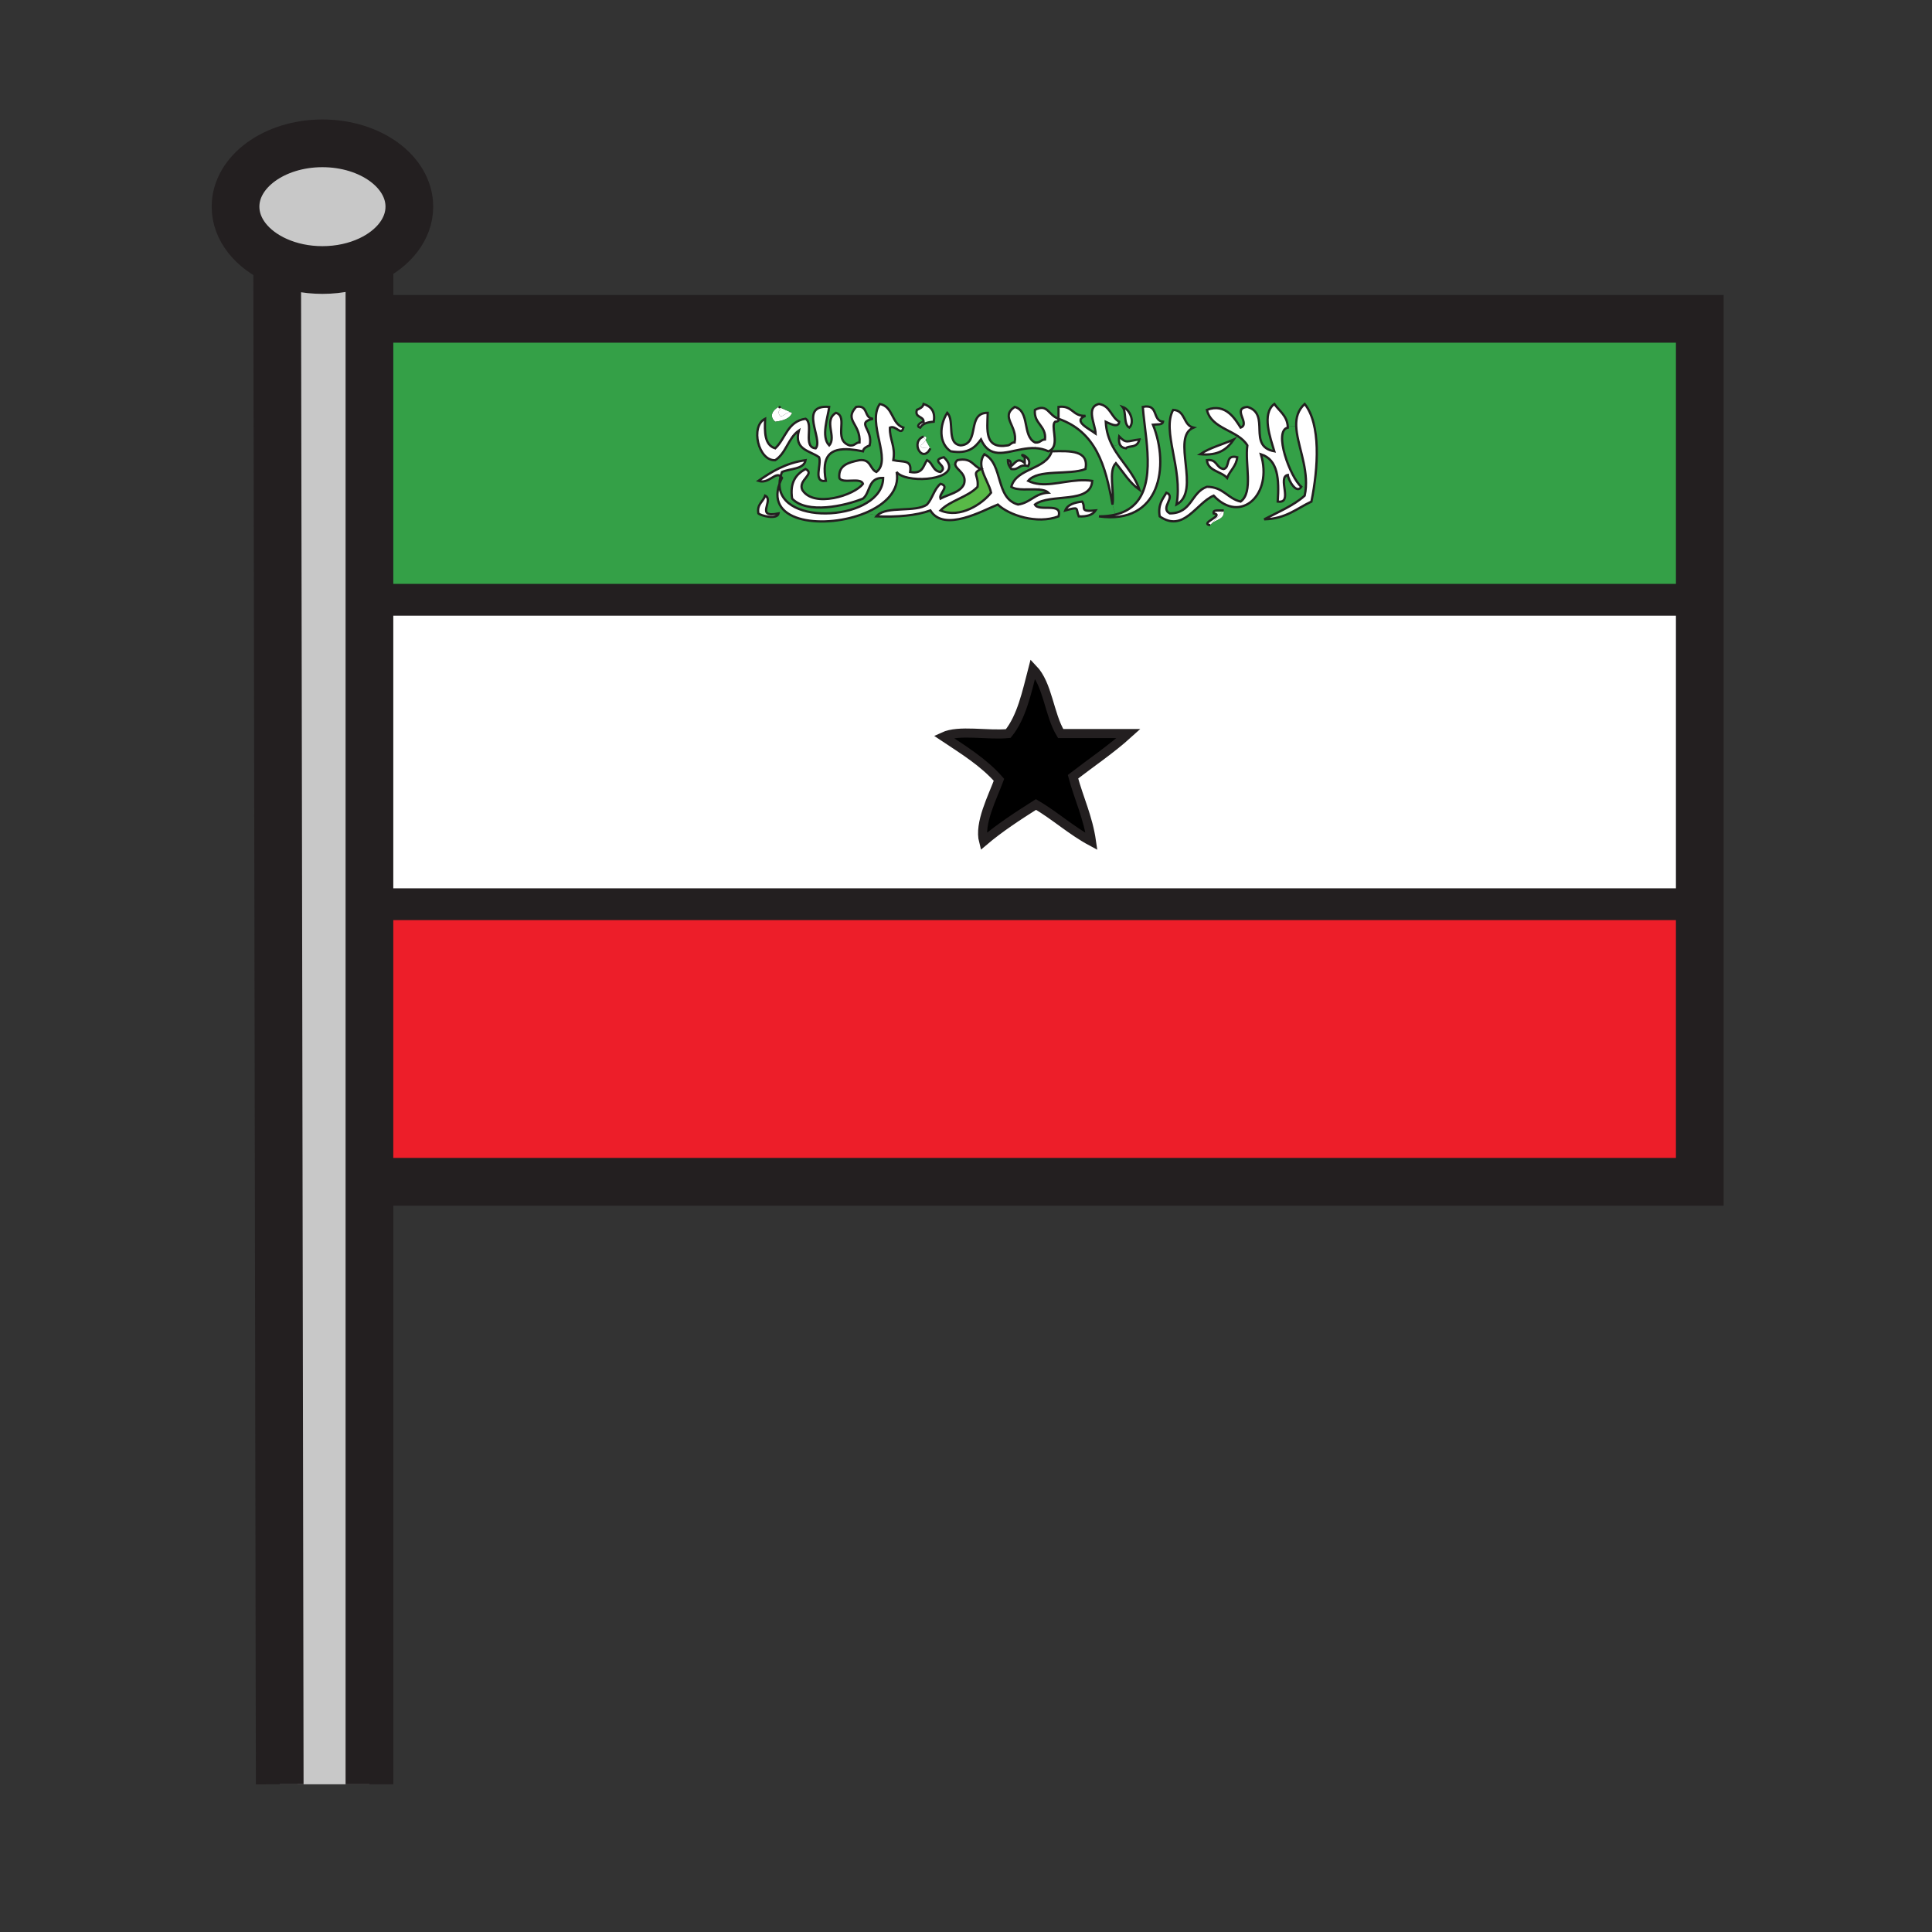 <?xml version="1.0" encoding="iso-8859-1"?>
<!-- Generator: Adobe Illustrator 12.0.1, SVG Export Plug-In . SVG Version: 6.00 Build 51448)  -->
<!DOCTYPE svg PUBLIC "-//W3C//DTD SVG 1.1//EN" "http://www.w3.org/Graphics/SVG/1.1/DTD/svg11.dtd">
<svg  version="1.1" id="Layer_1" xmlns="http://www.w3.org/2000/svg" xmlns:xlink="http://www.w3.org/1999/xlink" width="850.394" height="850.394"
	 viewBox="0 0 850.394 850.394" style="overflow:visible;enable-background:new 0 0 850.394 850.394;" xml:space="preserve">
<rect x="0" y="0" width="850.394" height="850.394" fill="#333333" stroke="none"/>
<g id="XMLID_1_">
	<g>
		<path style="fill:#C8C8C8;" d="M162.61,398v387.38h-39.49L122,114.77c5.8,2.59,12.62,4.08,19.92,4.08
			c7.62,0,14.73-1.63,20.69-4.43V264V398z"/>
		<polygon style="fill:#ED1E29;" points="748.18,398 748.18,520.17 168.56,520.17 167.44,398 		"/>
		<path style="fill:#FFFFFF;" d="M748.18,264v134H167.44l-1.23-134H748H748.18z M496.71,322.88c-9.95,0-19.9,0-29.85,0
			c-5.13-8.44-5.57-21.57-12.221-28.5c-2.699,10.42-4.97,21.27-10.85,28.5c-9.07,0.9-21.7-1.79-28.5,1.36
			c8.69,5.78,17.66,11.29,24.42,19c-2.8,7.62-8.87,19.15-6.78,27.14c7.101-6.02,15.04-11.19,23.07-16.28
			c8.54,5.04,15.6,11.54,24.43,16.28c-1.529-10.68-5.55-18.87-8.14-28.5C480.46,335.58,489.12,329.76,496.71,322.88z"/>
		<path style="fill:#FFFFFF;" d="M748,264H166.21l-1.14-123.66h583.11v37.12V264H748z M172.02,259.84c189.99,0,379.99,0,569.98,0
			c0-36.9,0-73.78,0-110.68c-189.5,0-379,0-568.49,0c-1.73,0.22-1.62,2.06-1.49,3.91C172.02,188.66,172.02,224.25,172.02,259.84z"/>
		<path style="fill:#FFFFFF;" d="M574.27,177.81c7.141,8.86,6,28.02,2.971,42.97c-6.46,3.01-11.16,7.57-20.78,7.81
			c6.18-3.26,12.93-6.02,17.81-10.42c0.28-1.26,0.45-2.51,0.521-3.76c0.66-9.73-3.96-19.16-4.24-26.85
			C570.42,183.86,571.3,180.55,574.27,177.81z"/>
		<path style="fill:#34A047;" d="M570.55,187.56c0.28,7.69,4.9,17.12,4.24,26.85l-2-0.14c-4.91-4.14-12.44-24.69-5.94-26.05
			c0-0.16-0.01-0.32-0.02-0.47L570.55,187.56z"/>
		<path style="fill:#FFFFFF;" d="M538.65,224.68c0.52,3.75-2.99,3.96-5,5.48L538.65,224.68z"/>
		<path style="fill:#FFFFFF;" d="M543.1,193.43c-2.819,4.04-6.52,7.31-14.84,6.51C532.43,197.09,538.19,195.63,543.1,193.43z"/>
		<path style="fill:#FFFFFF;" d="M531.23,202.55c4.659-0.62,3.92,3.5,7.42,3.9c3.02-0.81,0.409-6.58,5.93-5.2
			c-0.38,4-3.22,5.85-4.45,9.11C537.54,207.43,531.68,207.36,531.23,202.55z"/>
		<path style="fill:#FFFFFF;" d="M533.65,230.16l-0.94,1.03C532.95,230.78,533.27,230.44,533.65,230.16z"/>
		<path style="fill:#FFFFFF;" d="M538.65,224.68l-5,5.48c-0.381,0.28-0.7,0.62-0.94,1.03c-5.05-0.88,6.54-4.33,1.49-5.21
			c-0.28-1.1,0.569-1.22,1.479-1.3C536.67,224.68,537.66,224.68,538.65,224.68z"/>
		<path style="fill:#FFFFFF;" d="M525.29,188.22c-10.05,4.14,3.53,27.92-7.42,33.86c2.899-15.8-6.63-32.32-1.49-41.67
			C521.99,180.7,520.63,187.11,525.29,188.22z"/>
		<path style="fill:#FFFFFF;" d="M531.23,214.27c7.35,0.06,8.97,5.15,14.84,6.51c5.72-4.1,1.819-16.63,2.97-24.74
			c-4.11-6.82-15.771-7-17.81-15.63c8.39-3.17,12.51,4.2,14.84,7.81c4.52-1.67-4.051-8.45,2.97-9.11
			c10.52,3.09-0.24,17.32,11.87,19.53c-1.68-5.64-5.73-16.53,0-20.83c2.189,3.13,5.62,5.17,5.92,9.94c0.01,0.15,0.02,0.31,0.02,0.47
			c-6.5,1.36,1.03,21.91,5.94,26.05c-2.11,3.42-5.64-2.75-5.94-5.21c-4.819,0.98,2.631,12.73-4.449,11.72
			c0.659-9.7,0.25-18.45-7.42-20.84c5.449,17.78-8.95,30.94-20.78,18.23c-7.63,3.2-13.19,16.46-23.75,9.12
			c-0.87-5.1,1.27-7.56,2.97-10.42c4.46,1.82-3.09,6.74,1.48,9.11C524.74,225.94,524.15,216.74,531.23,214.27z"/>
		<path style="fill:#FFFFFF;" d="M507.48,186.92c7.369,18.22,3.229,44.13-23.75,40.37c2.75-0.01,5.17-0.28,7.279-0.8
			c6.57-1.59,10.271-5.44,12.23-10.46c2.529-6.48,2.16-14.9,1.319-22.92c-0.529-5.01-1.239-9.87-1.54-14
			c7.16-1.5,3.99,6.06,8.91,6.51C511.69,187.15,509.22,186.72,507.48,186.92z"/>
		<path style="fill:#34A047;" d="M501.54,215.57l1.7,0.46c-1.96,5.02-5.66,8.87-12.23,10.46l-1.34-4.41
			c0.95-5.67-1.939-14.72,1.48-18.23C494.48,207.87,497.15,212.47,501.54,215.57z"/>
		<path style="fill:#FFFFFF;" d="M497.09,188.22c-2.7-1.54-1.17-6.78-2.97-9.11C497.48,180.23,499.57,185.89,497.09,188.22z"/>
		<path d="M466.86,322.88c9.949,0,19.899,0,29.85,0c-7.59,6.88-16.25,12.7-24.42,19c2.59,9.63,6.61,17.82,8.14,28.5
			c-8.83-4.74-15.89-11.24-24.43-16.28c-8.03,5.09-15.97,10.26-23.07,16.28c-2.09-7.99,3.98-19.52,6.78-27.14
			c-6.76-7.71-15.73-13.22-24.42-19c6.8-3.15,19.43-0.46,28.5-1.36c5.88-7.23,8.15-18.08,10.85-28.5
			C461.29,301.31,461.73,314.44,466.86,322.88z"/>
		<path style="fill:#34A047;" d="M495.6,197.34c1.011-1.45,4.94,0.26,5.94-3.91l3.02-0.32c0.841,8.02,1.21,16.44-1.319,22.92
			l-1.7-0.46c-2.54-7.62-8.26-12.45-11.82-19.17l3.21-0.78C493.38,196.58,494.24,197.18,495.6,197.34z"/>
		<path style="fill:#FFFFFF;" d="M492.63,192.13c3.22,3.33,3.46,1.97,8.91,1.3c-1,4.17-4.93,2.46-5.94,3.91
			c-1.359-0.16-2.22-0.76-2.67-1.72C492.51,194.74,492.43,193.55,492.63,192.13z"/>
		<path style="fill:#FFFFFF;" d="M476.31,220.78c1.91,2.8-1.6,4.6,5.931,3.9c-1.26,1.93-3.73,2.8-7.42,2.61
			c-1.46-3.76,0.51-4.32-5.94-2.61C469.91,222.11,472.84,221.21,476.31,220.78z"/>
		<path style="fill:#FFFFFF;" d="M489.72,196.4c3.561,6.72,9.28,11.55,11.82,19.17c-4.39-3.1-7.06-7.7-10.39-11.72
			c-3.42,3.51-0.53,12.56-1.48,18.23c-3.05-17.32-7.36-32.03-23.75-37.76c0-1.74,0-3.47,0-5.21c6.35-0.8,6.05,4.24,11.87,3.91
			c-5.82,2.29,1.52,5.66,4.45,7.81c-0.08-3.95-4.48-11.59,1.49-13.02c5.029,0.8,5.289,5.78,8.899,7.81c-0.22,3.24-5.02,0.38-5.93,0
			C486.93,189.9,488.1,193.34,489.72,196.4z"/>
		<path style="fill:#FFFFFF;" d="M465.92,184.32c0.271,1.11-0.58,1.23-1.49,1.3c-2.02,1.63,1.49,8.85-1.33,11.96
			c-0.399,0.45-0.939,0.81-1.64,1.06c-1.91-0.9-3.83-1.3-5.729-1.39l0.149-2.47c2.061,0.16,2.3-1.28,4.101-1.35
			c0.609-6.18-5.061-6.84-4.45-13.02C461.27,177.47,461.38,182.83,465.92,184.32z"/>
		<path style="fill:#FFFFFF;" d="M477.79,206.45c-7.18,2.82-20.92-0.12-25.23,5.21c1.61,0.8,3.29,1.22,5.03,1.39l-0.27,2.44
			c-4.15-0.34-9.71,0.58-12.181-1.22c2.29-8.41,15.32-7.4,17.811-15.63c0.06,0,0.109,0,0.17,0
			C471.19,198.46,479.39,198.15,477.79,206.45z"/>
		<path style="fill:#34A047;" d="M462.95,198.64c-2.49,8.23-15.521,7.22-17.811,15.63c2.471,1.8,8.03,0.88,12.181,1.22
			c1.739,0.14,3.239,0.5,4.14,1.38c-6.07,0.31-7.82,4.42-13.36,5.21c-10.18-2.79-6.34-17.88-14.84-22.14l1.681-2.18
			c5.21,4.03,12.829-0.92,20.79-0.51c1.899,0.09,3.819,0.49,5.729,1.39c0.7-0.25,1.24-0.61,1.64-1.06l0.021,1.06
			C463.06,198.64,463.01,198.64,462.95,198.64z M452.56,205.15c2.471-4.06-5.52-6.3-1.489-3.9c0,0.86,0,1.73,0,2.6
			c-3.021-2.61-3.95-0.34-5.931,1.3c-0.34-1.01-0.04-2.57-1.489-2.6c-0.061,1.79,0.699,2.86,1.489,3.9
			C448.71,206.99,448.36,204.08,452.56,205.15z"/>
		<path style="fill:#FFFFFF;" d="M451.07,201.25c-4.03-2.4,3.96-0.16,1.489,3.9c-4.199-1.07-3.85,1.84-7.42,1.3
			c-0.79-1.04-1.55-2.11-1.489-3.9c1.449,0.03,1.149,1.59,1.489,2.6c1.98-1.64,2.91-3.91,5.931-1.3
			C451.07,202.98,451.07,202.11,451.07,201.25z"/>
		<path style="fill:#58B947;" d="M432.22,206.34c0.86,3.62,3.36,7.29,4.011,10.53c-3.841,4.9-13.541,11.52-22.26,7.81
			c4.32-4.45,12.089-5.88,16.32-10.41c0.58-5.25-2.76-5.79,1.49-7.82L432.22,206.34z"/>
		<path style="fill:#FFFFFF;" d="M431.78,193.43c-2.54,3.42-5.42,6.54-13.36,5.21c-5.33-3.67-4.91-11.51-1.49-16.93
			c3.49,3.46-0.62,13.57,5.94,14.33c8.7-0.62,2.44-14.36,11.88-14.33c-0.19,7.54-1.56,16.13,8.9,14.33
			c1.21-0.25,1.479-1.31,2.97-1.31c1.439-7.4-6.55-11.14,0-15.62c6.84,1.82,3.24,12.78,8.91,15.62c0.13,0.02,0.239,0.03,0.35,0.05
			l-0.149,2.47c-7.961-0.41-15.58,4.54-20.79,0.51C433.76,196.84,432.69,195.45,431.78,193.43z"/>
		<path style="fill:#34A047;" d="M394.67,207.75c3.59,4.9,24.53,4.01,23.04-2.99l2.81-0.09c0.51,2.15,5.09,3.83,3.84,8.29
			c-1.57,3.84-6.72,4.53-10.39,6.51c-0.89-2.31,4.35-5.4,0-6.51c-2.82,2.3-3.52,6.47-5.94,9.12c-5.01,3.59-17.61,0.53-21.88,4.78
			l-5.35-1.05C389.68,222.13,396.17,215.89,394.67,207.75z"/>
		<path style="fill:#FFFFFF;" d="M409.51,224.68c-6.32,2.26-14.43,2.97-23.75,2.61c0.12-0.15,0.25-0.3,0.39-0.43
			c4.27-4.25,16.87-1.19,21.88-4.78c2.42-2.65,3.12-6.82,5.94-9.12c4.35,1.11-0.89,4.2,0,6.51c3.67-1.98,8.82-2.67,10.39-6.51
			c1.25-4.46-3.33-6.14-3.84-8.29c-0.16-0.64,0.05-1.32,0.87-2.12c6.459-1.33,6.82,2.69,10.39,3.9c-4.25,2.03-0.91,2.57-1.49,7.82
			c-4.23,4.53-12,5.96-16.32,10.41c8.72,3.71,18.419-2.91,22.26-7.81c-0.65-3.24-3.15-6.91-4.011-10.53
			c-0.52-2.19-0.43-4.36,1.04-6.4c8.5,4.26,4.66,19.35,14.84,22.14c5.54-0.79,7.29-4.9,13.36-5.21c-0.9-0.88-2.4-1.24-4.14-1.38
			l0.27-2.44c7.01,0.7,14.99-2.62,23.17-1.39c-0.56,10.36-18.649,5.34-25.229,10.42c1.6,3.37,12.31-1.26,10.39,5.21
			c-9.46,3.6-21.86-0.54-26.72-5.21C432.87,224.58,415.55,234.5,409.51,224.68z"/>
		<path style="fill:#FFFFFF;" d="M411,185.62c-2.77,0.18-4.96,0.86-5.94,2.6c-2.08-0.46-0.13-2.29,1.48-2.6
			c-0.02-2.59-4.05-1.66-2.96-5.21c1.32-0.58,2.65-1.14,2.96-2.6C409.74,178.91,411.79,181.01,411,185.62z"/>
		<path style="fill:#FFFFFF;" d="M407.46,193.74l2.05,3.6c-1.74-0.2-4.21,0.22-4.45-1.3C405.68,195.96,406.88,194.78,407.46,193.74z
			"/>
		<path style="fill:#FFFFFF;" d="M406.54,192.13c1.44-0.19,1.44,0.65,0.92,1.61L406.54,192.13z"/>
		<path style="fill:#FFFFFF;" d="M405.06,196.04c0.24,1.52,2.71,1.1,4.45,1.3c-3.54,7.03-9.01-2.96-2.97-5.21l0.92,1.61
			C406.88,194.78,405.68,195.96,405.06,196.04z"/>
		<path style="fill:#FFFFFF;" d="M384.28,184.32c-7.79,1.83,0.22,4.54-1.49,11.72c-1.32,0.57-2.65,1.14-2.96,2.6
			c-2.09-0.42-4-0.71-5.72-0.84l0.13-1.72c2.07,0.16,2.3-1.27,4.1-1.35c0.53-8.25-7.01-9.66-1.48-15.62
			C382.43,178.13,380.09,184.08,384.28,184.32z"/>
		<path style="fill:#FFFFFF;" d="M353.11,215.57c4.89,8.2,23.11,2.42,26.72-2.61c-0.93-3.09-9.14,0.21-10.39-2.6
			c-0.51-5.65,4.08-6.83,8.9-7.81c5.08-0.55,4.46,3.9,7.42,5.2c7.07-5.37-4.32-21.46,1.49-29.94c6.07,1.18,4.98,8.64,10.39,10.41
			c-0.98,3.9-3.18-1.24-5.94,0c-0.18,5.38,2.58,8.16,1.49,14.33c4.43,1.01,8.25-0.43,7.42,5.2c5.66,1.07,5.74-2.77,7.42-5.2
			c2.61,1.17,2.45,4.79,5.94,5.2c4.05-2.72-5.26-4.89,1.48-6.5c1.33,1.31,2.05,2.48,2.26,3.51c1.49,7-19.45,7.89-23.04,2.99
			c1.5,8.14-4.99,14.38-13.87,18.06c-17.37,7.17-43.88,4.53-37.69-12.89c-0.48,19.32,45.49,16.16,45.62-2.56
			c-6.74-0.27-5.52,6.45-8.9,9.11c-7.87,3.2-24.63,6.94-31.17,0c-1.08-7.01,1.62-10.73,5.93-13.02
			C358.92,208.68,351.23,211.19,353.11,215.57z"/>
		<path style="fill:#FFFFFF;" d="M354.59,184.32c3.77,2.34-1.47,12.58,4.46,13.02c3.48-3.96-7.94-19.33,5.93-18.23
			c-0.5,4.39-3.75,13.12,0,16.93c3.39-3.71-2.67-10.89,2.97-14.33c5.7,1.75-1.46,11.87,5.94,14.33c0.12,0.02,0.23,0.03,0.35,0.04
			l-0.13,1.72c-8.67-0.63-12.61,2.8-10.61,13.86c-5.85,0.8-1.75-7.15-2.97-10.41c-4.07-2.95-11.19-3.21-8.91-11.72
			c-4.7,3.25-5.52,9.9-10.39,13.02c-7.4,0.49-11.11-14.94-4.45-18.23c-0.24,5.85-0.33,11.57,4.45,13.02
			C345.8,193.1,346.52,185.49,354.59,184.32z"/>
		<path style="fill:#FFFFFF;" d="M333.81,211.66c5.81-4.02,11.87-7.81,20.78-9.11c-0.75,4.11-6.78,3.6-10.39,5.2
			c-0.25,0.65-0.45,1.29-0.61,1.9C341.19,207.58,338.4,213.18,333.81,211.66z"/>
		<path style="fill:#FFFFFF;" d="M348.66,181.71c-2.77-1.24-4.96,3.9-5.94,0c-0.12-1.16,1.31-1.75,0.83-2.24L348.66,181.71z"/>
		<path style="fill:#FFFFFF;" d="M343.55,179.47l-0.83-0.36C343.17,179.23,343.42,179.35,343.55,179.47z"/>
		<path style="fill:#FFFFFF;" d="M343.11,212.92c0.02-1.02,0.18-2.11,0.48-3.27c0.21,0.17,0.41,0.41,0.61,0.71
			C343.76,211.25,343.39,212.1,343.11,212.92z"/>
		<path style="fill:#FFFFFF;" d="M348.66,181.71c-1.03,2.58-3.96,3.48-7.43,3.91c-2.89-2.42-1.02-5.26,1.49-6.51l0.83,0.36
			c0.48,0.49-0.95,1.08-0.83,2.24C343.7,185.61,345.89,180.47,348.66,181.71z"/>
		<path style="fill:#34A047;" d="M517.87,222.08c10.95-5.94-2.63-29.72,7.42-33.86c-4.66-1.11-3.3-7.52-8.91-7.81
			C511.24,189.76,520.77,206.28,517.87,222.08z M538.65,206.45c-3.5-0.4-2.761-4.52-7.42-3.9c0.449,4.81,6.31,4.88,8.899,7.81
			c1.23-3.26,4.07-5.11,4.45-9.11C539.06,199.87,541.67,205.64,538.65,206.45z M534.2,225.98c5.05,0.88-6.54,4.33-1.49,5.21
			l0.94-1.03c2.01-1.52,5.52-1.73,5-5.48c-0.99,0-1.98,0-2.971,0C534.77,224.76,533.92,224.88,534.2,225.98z M534.2,218.17
			c11.83,12.71,26.229-0.45,20.78-18.23c7.67,2.39,8.079,11.14,7.42,20.84c7.08,1.01-0.37-10.74,4.449-11.72
			c0.301,2.46,3.83,8.63,5.94,5.21l2,0.14c-0.07,1.25-0.24,2.5-0.521,3.76c-4.88,4.4-11.63,7.16-17.81,10.42
			c9.62-0.24,14.32-4.8,20.78-7.81c3.029-14.95,4.17-34.11-2.971-42.97c-2.97,2.74-3.85,6.05-3.72,9.75l-3.72,0.19
			c-0.3-4.77-3.73-6.81-5.92-9.94c-5.73,4.3-1.68,15.19,0,20.83c-12.11-2.21-1.351-16.44-11.87-19.53
			c-7.021,0.66,1.55,7.44-2.97,9.11c-2.33-3.61-6.45-10.98-14.84-7.81c2.039,8.63,13.699,8.81,17.81,15.63
			c-1.15,8.11,2.75,20.64-2.97,24.74c-5.87-1.36-7.49-6.45-14.84-6.51c-7.08,2.47-6.49,11.67-16.33,11.71
			c-4.57-2.37,2.979-7.29-1.48-9.11c-1.7,2.86-3.84,5.32-2.97,10.42C521.01,234.63,526.57,221.37,534.2,218.17z M528.26,199.94
			c8.32,0.8,12.021-2.47,14.84-6.51C538.19,195.63,532.43,197.09,528.26,199.94z M474.82,227.29c3.689,0.19,6.16-0.68,7.42-2.61
			c-7.53,0.7-4.021-1.1-5.931-3.9c-3.47,0.43-6.399,1.33-7.43,3.9C475.33,222.97,473.36,223.53,474.82,227.29z M494.12,179.11
			c1.8,2.33,0.27,7.57,2.97,9.11C499.57,185.89,497.48,180.23,494.12,179.11z M407.46,193.74c0.52-0.96,0.52-1.8-0.92-1.61
			c-6.04,2.25-0.57,12.24,2.97,5.21L407.46,193.74z M411,185.62c0.79-4.61-1.26-6.71-4.46-7.81c-0.31,1.46-1.64,2.02-2.96,2.6
			c-1.09,3.55,2.94,2.62,2.96,5.21c-1.61,0.31-3.56,2.14-1.48,2.6C406.04,186.48,408.23,185.8,411,185.62z M341.23,185.62
			c3.47-0.43,6.4-1.33,7.43-3.91l-5.11-2.24c-0.13-0.12-0.38-0.24-0.83-0.36C340.21,180.36,338.34,183.2,341.23,185.62z
			 M354.59,202.55c-8.91,1.3-14.97,5.09-20.78,9.11c4.59,1.52,7.38-4.08,9.78-2.01c-0.3,1.16-0.46,2.25-0.48,3.27
			c-6.19,17.42,20.32,20.06,37.69,12.89l5.35,1.05c-0.14,0.13-0.27,0.28-0.39,0.43c9.32,0.36,17.43-0.35,23.75-2.61
			c6.04,9.82,23.36-0.1,29.69-2.6c4.859,4.67,17.26,8.81,26.72,5.21c1.92-6.47-8.79-1.84-10.39-5.21
			c6.58-5.08,24.67-0.06,25.229-10.42c-8.18-1.23-16.16,2.09-23.17,1.39c-1.74-0.17-3.42-0.59-5.03-1.39
			c4.311-5.33,18.051-2.39,25.23-5.21c1.6-8.3-6.6-7.99-14.67-7.81l-0.021-1.06c2.82-3.11-0.689-10.33,1.33-11.96
			c0.91-0.07,1.761-0.19,1.49-1.3c16.39,5.73,20.7,20.44,23.75,37.76l1.34,4.41c-2.109,0.52-4.529,0.79-7.279,0.8
			c26.979,3.76,31.119-22.15,23.75-40.37c1.739-0.2,4.21,0.23,4.449-1.3c-4.92-0.45-1.75-8.01-8.91-6.51
			c0.301,4.13,1.011,8.99,1.54,14l-3.02,0.32c-5.45,0.67-5.69,2.03-8.91-1.3c-0.2,1.42-0.12,2.61,0.3,3.49l-3.21,0.78
			c-1.62-3.06-2.79-6.5-3.02-10.78c0.91,0.38,5.71,3.24,5.93,0c-3.61-2.03-3.87-7.01-8.899-7.81c-5.971,1.43-1.57,9.07-1.49,13.02
			c-2.931-2.15-10.271-5.52-4.45-7.81c-5.82,0.33-5.521-4.71-11.87-3.91c0,1.74,0,3.47,0,5.21c-4.54-1.49-4.65-6.85-10.39-3.91
			c-0.61,6.18,5.06,6.84,4.45,13.02c-1.801,0.07-2.04,1.51-4.101,1.35c-0.11-0.02-0.22-0.03-0.35-0.05
			c-5.67-2.84-2.07-13.8-8.91-15.62c-6.55,4.48,1.439,8.22,0,15.62c-1.49,0-1.76,1.06-2.97,1.31c-10.46,1.8-9.091-6.79-8.9-14.33
			c-9.44-0.03-3.18,13.71-11.88,14.33c-6.56-0.76-2.45-10.87-5.94-14.33c-3.42,5.42-3.84,13.26,1.49,16.93
			c7.94,1.33,10.82-1.79,13.36-5.21c0.91,2.02,1.979,3.41,3.16,4.33l-1.681,2.18c-1.47,2.04-1.56,4.21-1.04,6.4l-0.439,0.11
			c-3.57-1.21-3.931-5.23-10.39-3.9c-0.82,0.8-1.03,1.48-0.87,2.12l-2.81,0.09c-0.21-1.03-0.93-2.2-2.26-3.51
			c-6.74,1.61,2.57,3.78-1.48,6.5c-3.49-0.41-3.33-4.03-5.94-5.2c-1.68,2.43-1.76,6.27-7.42,5.2c0.83-5.63-2.99-4.19-7.42-5.2
			c1.09-6.17-1.67-8.95-1.49-14.33c2.76-1.24,4.96,3.9,5.94,0c-5.41-1.77-4.32-9.23-10.39-10.41c-5.81,8.48,5.58,24.57-1.49,29.94
			c-2.96-1.3-2.34-5.75-7.42-5.2c-4.82,0.98-9.41,2.16-8.9,7.81c1.25,2.81,9.46-0.49,10.39,2.6c-3.61,5.03-21.83,10.81-26.72,2.61
			c-1.88-4.38,5.81-6.89,1.48-9.12c-4.31,2.29-7.01,6.01-5.93,13.02c6.54,6.94,23.3,3.2,31.17,0c3.38-2.66,2.16-9.38,8.9-9.11
			c-0.13,18.72-46.1,21.88-45.62,2.56c0.28-0.82,0.65-1.67,1.09-2.56c-0.2-0.3-0.4-0.54-0.61-0.71c0.16-0.61,0.36-1.25,0.61-1.9
			C347.81,206.15,353.84,206.66,354.59,202.55z M341.23,197.34c-4.78-1.45-4.69-7.17-4.45-13.02c-6.66,3.29-2.95,18.72,4.45,18.23
			c4.87-3.12,5.69-9.77,10.39-13.02c-2.28,8.51,4.84,8.77,8.91,11.72c1.22,3.26-2.88,11.21,2.97,10.41
			c-2-11.06,1.94-14.49,10.61-13.86c1.72,0.13,3.63,0.42,5.72,0.84c0.31-1.46,1.64-2.03,2.96-2.6c1.71-7.18-6.3-9.89,1.49-11.72
			c-4.19-0.24-1.85-6.19-7.42-5.21c-5.53,5.96,2.01,7.37,1.48,15.62c-1.8,0.08-2.03,1.51-4.1,1.35c-0.12-0.01-0.23-0.02-0.35-0.04
			c-7.4-2.46-0.24-12.58-5.94-14.33c-5.64,3.44,0.42,10.62-2.97,14.33c-3.75-3.81-0.5-12.54,0-16.93
			c-13.87-1.1-2.45,14.27-5.93,18.23c-5.93-0.44-0.69-10.68-4.46-13.02C346.52,185.49,345.8,193.1,341.23,197.34z M342.72,225.98
			c-10.69,2.25-1.81-5.9-5.94-7.81c-0.85,2.72-3.68,3.72-2.97,7.81C334.84,227,342.09,228.88,342.72,225.98z M742,149.16
			c0,36.9,0,73.78,0,110.68c-189.99,0-379.99,0-569.98,0c0-35.59,0-71.18,0-106.77c-0.13-1.85-0.24-3.69,1.49-3.91
			C363,149.16,552.5,149.16,742,149.16z"/>
		<path style="fill:#FFFFFF;" d="M336.78,218.17c4.13,1.91-4.75,10.06,5.94,7.81c-0.63,2.9-7.88,1.02-8.91,0
			C333.1,221.89,335.93,220.89,336.78,218.17z"/>
		<path style="fill:#C8C8C8;" d="M162.61,114.42c-5.96,2.8-13.07,4.43-20.69,4.43c-7.3,0-14.12-1.49-19.92-4.08
			c-10.99-4.89-18.33-13.72-18.33-23.8c0-15.4,17.13-27.88,38.25-27.88c21.13,0,38.26,12.48,38.26,27.88
			C180.18,100.81,173.18,109.46,162.61,114.42z"/>
	</g>
	<g>
		<polyline style="fill:none;stroke:#231F20;stroke-width:21;" points="165.07,140.34 748.18,140.34 748.18,177.46 748.18,264 
			748.18,398 748.18,520.17 168.56,520.17 		"/>
		<path style="fill:none;stroke:#231F20;stroke-width:21;" d="M122,114.77c-10.99-4.89-18.33-13.72-18.33-23.8
			c0-15.4,17.13-27.88,38.25-27.88c21.13,0,38.26,12.48,38.26,27.88c0,9.84-7,18.49-17.57,23.45c-5.96,2.8-13.07,4.43-20.69,4.43
			C134.62,118.85,127.8,117.36,122,114.77z"/>
		<polyline style="fill:none;stroke:#231F20;stroke-width:21;" points="122,114 122,114.77 123.12,785.38 		"/>
		<polyline style="fill:none;stroke:#231F20;stroke-width:21;" points="162.61,112.6 162.61,114.42 162.61,264 162.61,398 
			162.61,785.38 		"/>
		<polyline style="fill:none;stroke:#231F20;stroke-width:14;" points="744.76,179.39 748.18,177.46 750.19,176.32 		"/>
		<polyline style="fill:none;stroke:#231F20;stroke-width:14;" points="162,264 162.61,264 166.21,264 748,264 		"/>
		<polyline style="fill:none;stroke:#231F20;stroke-width:14;" points="162,398 162.61,398 167.44,398 748.18,398 750,398 		"/>
		<path style="fill:none;stroke:#231F20;" d="M173.51,149.16c189.49,0,378.99,0,568.49,0c0,36.9,0,73.78,0,110.68
			c-189.99,0-379.99,0-569.98,0c0-35.59,0-71.18,0-106.77C171.89,151.22,171.78,149.38,173.51,149.16z"/>
		<path style="fill:none;stroke:#231F20;" d="M343.59,209.65c0.16-0.61,0.36-1.25,0.61-1.9c3.61-1.6,9.64-1.09,10.39-5.2
			c-8.91,1.3-14.97,5.09-20.78,9.11C338.4,213.18,341.19,207.58,343.59,209.65z"/>
		<path style="fill:none;stroke:#231F20;" d="M343.59,209.65c0.21,0.17,0.41,0.41,0.61,0.71c-0.44,0.89-0.81,1.74-1.09,2.56
			c-6.19,17.42,20.32,20.06,37.69,12.89c8.88-3.68,15.37-9.92,13.87-18.06c3.59,4.9,24.53,4.01,23.04-2.99
			c-0.21-1.03-0.93-2.2-2.26-3.51c-6.74,1.61,2.57,3.78-1.48,6.5c-3.49-0.41-3.33-4.03-5.94-5.2c-1.68,2.43-1.76,6.27-7.42,5.2
			c0.83-5.63-2.99-4.19-7.42-5.2c1.09-6.17-1.67-8.95-1.49-14.33c2.76-1.24,4.96,3.9,5.94,0c-5.41-1.77-4.32-9.23-10.39-10.41
			c-5.81,8.48,5.58,24.57-1.49,29.94c-2.96-1.3-2.34-5.75-7.42-5.2c-4.82,0.98-9.41,2.16-8.9,7.81c1.25,2.81,9.46-0.49,10.39,2.6
			c-3.61,5.03-21.83,10.81-26.72,2.61c-1.88-4.38,5.81-6.89,1.48-9.12c-4.31,2.29-7.01,6.01-5.93,13.02c6.54,6.94,23.3,3.2,31.17,0
			c3.38-2.66,2.16-9.38,8.9-9.11c-0.13,18.72-46.1,21.88-45.62,2.56C343.13,211.9,343.29,210.81,343.59,209.65"/>
		<path style="fill:none;stroke:#231F20;" d="M405.06,188.22c0.98-1.74,3.17-2.42,5.94-2.6c0.79-4.61-1.26-6.71-4.46-7.81
			c-0.31,1.46-1.64,2.02-2.96,2.6c-1.09,3.55,2.94,2.62,2.96,5.21C404.93,185.93,402.98,187.76,405.06,188.22z"/>
		<path style="fill:none;stroke:#231F20;" d="M465.92,184.32c-4.54-1.49-4.65-6.85-10.39-3.91c-0.61,6.18,5.06,6.84,4.45,13.02
			c-1.801,0.07-2.04,1.51-4.101,1.35c-0.11-0.02-0.22-0.03-0.35-0.05c-5.67-2.84-2.07-13.8-8.91-15.62
			c-6.55,4.48,1.439,8.22,0,15.62c-1.49,0-1.76,1.06-2.97,1.31c-10.46,1.8-9.091-6.79-8.9-14.33c-9.44-0.03-3.18,13.71-11.88,14.33
			c-6.56-0.76-2.45-10.87-5.94-14.33c-3.42,5.42-3.84,13.26,1.49,16.93c7.94,1.33,10.82-1.79,13.36-5.21
			c0.91,2.02,1.979,3.41,3.16,4.33c5.21,4.03,12.829-0.92,20.79-0.51c1.899,0.09,3.819,0.49,5.729,1.39
			c0.7-0.25,1.24-0.61,1.64-1.06c2.82-3.11-0.689-10.33,1.33-11.96C465.34,185.55,466.19,185.43,465.92,184.32z"/>
		<path style="fill:none;stroke:#231F20;" d="M465.92,184.32c16.39,5.73,20.7,20.44,23.75,37.76c0.95-5.67-1.939-14.72,1.48-18.23
			c3.33,4.02,6,8.62,10.39,11.72c-2.54-7.62-8.26-12.45-11.82-19.17c-1.62-3.06-2.79-6.5-3.02-10.78c0.91,0.38,5.71,3.24,5.93,0
			c-3.61-2.03-3.87-7.01-8.899-7.81c-5.971,1.43-1.57,9.07-1.49,13.02c-2.931-2.15-10.271-5.52-4.45-7.81
			c-5.82,0.33-5.521-4.71-11.87-3.91C465.92,180.85,465.92,182.58,465.92,184.32z"/>
		<path style="fill:none;stroke:#231F20;" d="M566.83,187.75c-0.3-4.77-3.73-6.81-5.92-9.94c-5.73,4.3-1.68,15.19,0,20.83
			c-12.11-2.21-1.351-16.44-11.87-19.53c-7.021,0.66,1.55,7.44-2.97,9.11c-2.33-3.61-6.45-10.98-14.84-7.81
			c2.039,8.63,13.699,8.81,17.81,15.63c-1.15,8.11,2.75,20.64-2.97,24.74c-5.87-1.36-7.49-6.45-14.84-6.51
			c-7.08,2.47-6.49,11.67-16.33,11.71c-4.57-2.37,2.979-7.29-1.48-9.11c-1.7,2.86-3.84,5.32-2.97,10.42
			c10.56,7.34,16.12-5.92,23.75-9.12c11.83,12.71,26.229-0.45,20.78-18.23c7.67,2.39,8.079,11.14,7.42,20.84
			c7.08,1.01-0.37-10.74,4.449-11.72c0.301,2.46,3.83,8.63,5.94,5.21c-4.91-4.14-12.44-24.69-5.94-26.05
			C566.85,188.06,566.84,187.9,566.83,187.75z"/>
		<path style="fill:none;stroke:#231F20;" d="M574.79,214.41c-0.07,1.25-0.24,2.5-0.521,3.76c-4.88,4.4-11.63,7.16-17.81,10.42
			c9.62-0.24,14.32-4.8,20.78-7.81c3.029-14.95,4.17-34.11-2.971-42.97c-2.97,2.74-3.85,6.05-3.72,9.75
			C570.83,195.25,575.45,204.68,574.79,214.41z"/>
		<path style="fill:none;stroke:#231F20;" d="M343.55,179.47c-0.13-0.12-0.38-0.24-0.83-0.36"/>
		<path style="fill:none;stroke:#231F20;" d="M374.24,196.08c-0.12-0.01-0.23-0.02-0.35-0.04c-7.4-2.46-0.24-12.58-5.94-14.33
			c-5.64,3.44,0.42,10.62-2.97,14.33c-3.75-3.81-0.5-12.54,0-16.93c-13.87-1.1-2.45,14.27-5.93,18.23
			c-5.93-0.44-0.69-10.68-4.46-13.02c-8.07,1.17-8.79,8.78-13.36,13.02c-4.78-1.45-4.69-7.17-4.45-13.02
			c-6.66,3.29-2.95,18.72,4.45,18.23c4.87-3.12,5.69-9.77,10.39-13.02c-2.28,8.51,4.84,8.77,8.91,11.72
			c1.22,3.26-2.88,11.21,2.97,10.41c-2-11.06,1.94-14.49,10.61-13.86c1.72,0.13,3.63,0.42,5.72,0.84c0.31-1.46,1.64-2.03,2.96-2.6
			c1.71-7.18-6.3-9.89,1.49-11.72c-4.19-0.24-1.85-6.19-7.42-5.21c-5.53,5.96,2.01,7.37,1.48,15.62
			C376.54,194.81,376.31,196.24,374.24,196.08z"/>
		<path style="fill:none;stroke:#231F20;" d="M497.09,188.22c2.48-2.33,0.391-7.99-2.97-9.11
			C495.92,181.44,494.39,186.68,497.09,188.22z"/>
		<path style="fill:none;stroke:#231F20;" d="M491.01,226.49c-2.109,0.52-4.529,0.79-7.279,0.8
			c26.979,3.76,31.119-22.15,23.75-40.37c1.739-0.2,4.21,0.23,4.449-1.3c-4.92-0.45-1.75-8.01-8.91-6.51
			c0.301,4.13,1.011,8.99,1.54,14c0.841,8.02,1.21,16.44-1.319,22.92C501.28,221.05,497.58,224.9,491.01,226.49z"/>
		<path style="fill:none;stroke:#231F20;" d="M517.87,222.08c10.95-5.94-2.63-29.72,7.42-33.86c-4.66-1.11-3.3-7.52-8.91-7.81
			C511.24,189.76,520.77,206.28,517.87,222.08z"/>
		<path style="fill:none;stroke:#231F20;" d="M406.54,192.13c-6.04,2.25-0.57,12.24,2.97,5.21"/>
		<path style="fill:none;stroke:#231F20;" d="M492.93,195.62c0.45,0.96,1.311,1.56,2.67,1.72c1.011-1.45,4.94,0.26,5.94-3.91
			c-5.45,0.67-5.69,2.03-8.91-1.3C492.43,193.55,492.51,194.74,492.93,195.62z"/>
		<path style="fill:none;stroke:#231F20;" d="M528.26,199.94c8.32,0.8,12.021-2.47,14.84-6.51
			C538.19,195.63,532.43,197.09,528.26,199.94z"/>
		<path style="fill:none;stroke:#231F20;" d="M431.78,206.45c-3.57-1.21-3.931-5.23-10.39-3.9c-0.82,0.8-1.03,1.48-0.87,2.12
			c0.51,2.15,5.09,3.83,3.84,8.29c-1.57,3.84-6.72,4.53-10.39,6.51c-0.89-2.31,4.35-5.4,0-6.51c-2.82,2.3-3.52,6.47-5.94,9.12
			c-5.01,3.59-17.61,0.53-21.88,4.78c-0.14,0.13-0.27,0.28-0.39,0.43c9.32,0.36,17.43-0.35,23.75-2.61
			c6.04,9.82,23.36-0.1,29.69-2.6c4.859,4.67,17.26,8.81,26.72,5.21c1.92-6.47-8.79-1.84-10.39-5.21
			c6.58-5.08,24.67-0.06,25.229-10.42c-8.18-1.23-16.16,2.09-23.17,1.39c-1.74-0.17-3.42-0.59-5.03-1.39
			c4.311-5.33,18.051-2.39,25.23-5.21c1.6-8.3-6.6-7.99-14.67-7.81c-0.061,0-0.11,0-0.17,0c-2.49,8.23-15.521,7.22-17.811,15.63
			c2.471,1.8,8.03,0.88,12.181,1.22c1.739,0.14,3.239,0.5,4.14,1.38c-6.07,0.31-7.82,4.42-13.36,5.21
			c-10.18-2.79-6.34-17.88-14.84-22.14c-1.47,2.04-1.56,4.21-1.04,6.4c0.86,3.62,3.36,7.29,4.011,10.53
			c-3.841,4.9-13.541,11.52-22.26,7.81c4.32-4.45,12.089-5.88,16.32-10.41C430.87,209.02,427.53,208.48,431.78,206.45z"/>
		<path style="fill:none;stroke:#231F20;" d="M451.07,203.85c-3.021-2.61-3.95-0.34-5.931,1.3c-0.34-1.01-0.04-2.57-1.489-2.6
			c-0.061,1.79,0.699,2.86,1.489,3.9c3.57,0.54,3.221-2.37,7.42-1.3c2.471-4.06-5.52-6.3-1.489-3.9
			C451.07,202.11,451.07,202.98,451.07,203.85z"/>
		<path style="fill:none;stroke:#231F20;" d="M538.65,206.45c-3.5-0.4-2.761-4.52-7.42-3.9c0.449,4.81,6.31,4.88,8.899,7.81
			c1.23-3.26,4.07-5.11,4.45-9.11C539.06,199.87,541.67,205.64,538.65,206.45z"/>
		<path style="fill:none;stroke:#231F20;" d="M333.81,225.98c1.03,1.02,8.28,2.9,8.91,0c-10.69,2.25-1.81-5.9-5.94-7.81
			C335.93,220.89,333.1,221.89,333.81,225.98z"/>
		<path style="fill:none;stroke:#231F20;" d="M468.88,224.68c6.45-1.71,4.48-1.15,5.94,2.61c3.689,0.19,6.16-0.68,7.42-2.61
			c-7.53,0.7-4.021-1.1-5.931-3.9C472.84,221.21,469.91,222.11,468.88,224.68z"/>
		<path style="fill:none;stroke:#231F20;" d="M538.65,224.68c-0.99,0-1.98,0-2.971,0c-0.91,0.08-1.76,0.2-1.479,1.3
			c5.05,0.88-6.54,4.33-1.49,5.21"/>
		<path style="fill:none;stroke:#231F20;stroke-width:4;" d="M454.64,294.38c6.65,6.93,7.091,20.06,12.221,28.5
			c9.949,0,19.899,0,29.85,0c-7.59,6.88-16.25,12.7-24.42,19c2.59,9.63,6.61,17.82,8.14,28.5c-8.83-4.74-15.89-11.24-24.43-16.28
			c-8.03,5.09-15.97,10.26-23.07,16.28c-2.09-7.99,3.98-19.52,6.78-27.14c-6.76-7.71-15.73-13.22-24.42-19
			c6.8-3.15,19.43-0.46,28.5-1.36C449.67,315.65,451.94,304.8,454.64,294.38z"/>
	</g>
</g>
<rect style="fill-rule:evenodd;clip-rule:evenodd;fill:none;" width="850.394" height="850.394"/>
</svg>
